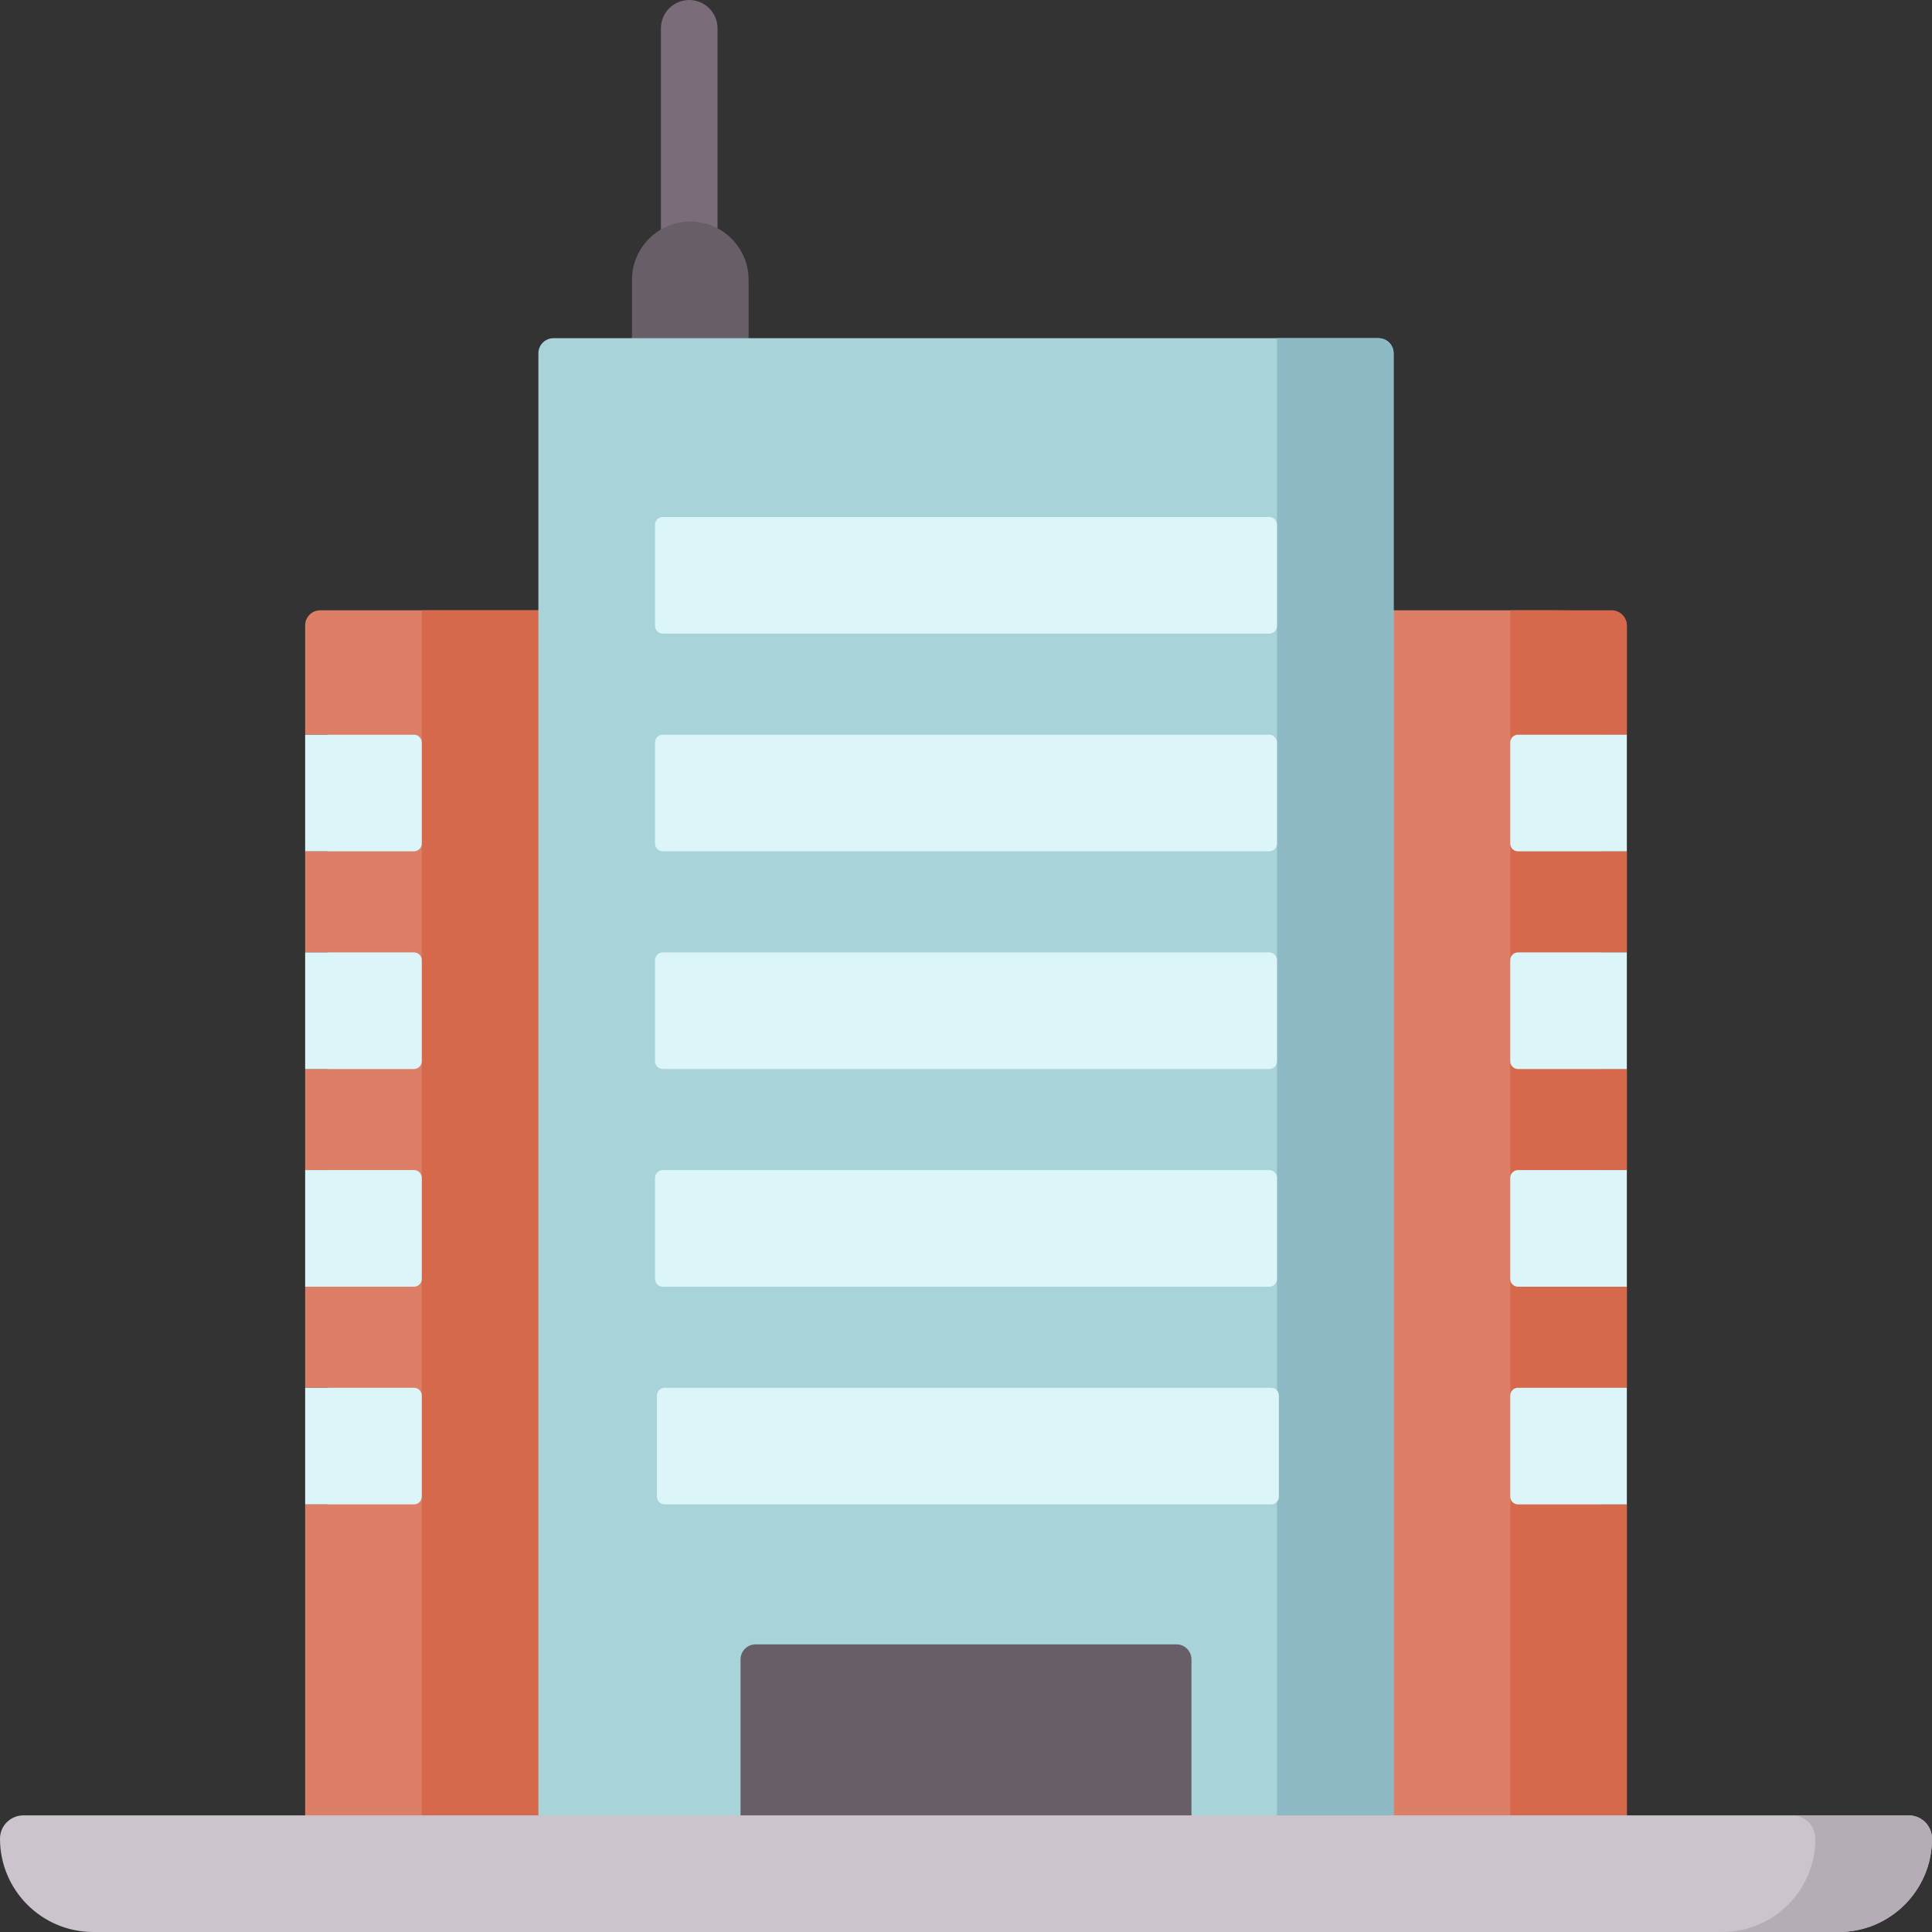<svg id="Capa_1" enable-background="new 0 0 512 512" height="512" viewBox="0 0 512 512" width="512" xmlns="http://www.w3.org/2000/svg"><rect x="0" y="0" width="512" height="512" fill="#333333" stroke="none"/><g><path d="m424.23 194.7v30.91h6.9v26.78h-6.9v30.91h6.9v26.78h-6.9v30.91h6.9v26.78h-6.9v30.91h6.9v92.28h-77.263v-329.22h57.81c17.663 0 19.453 1.79 19.453 4v28.96z" fill="#dd7f66"/><path d="m424.23 194.7v30.91h6.9v26.78h-6.9v30.91h6.9v26.78h-6.9v30.91h6.9v26.78h-6.9v30.91h6.9v92.28h-30.9v-329.22h26.9c2.21 0 4 1.79 4 4v28.96z" fill="#d6694b"/><path d="m431.131 225.61h-28.845c-1.138 0-2.06-.922-2.06-2.06v-26.785c0-1.138.922-2.06 2.06-2.06h28.845z" fill="#dcf5f8"/><path d="m431.131 283.3h-28.845c-1.138 0-2.06-.922-2.06-2.06v-26.785c0-1.138.922-2.06 2.06-2.06h28.845z" fill="#dcf5f8"/><path d="m431.131 340.99h-28.845c-1.138 0-2.06-.922-2.06-2.06v-26.785c0-1.138.922-2.06 2.06-2.06h28.845z" fill="#dcf5f8"/><path d="m431.131 398.68h-28.845c-1.138 0-2.06-.922-2.06-2.06v-26.785c0-1.138.922-2.06 2.06-2.06h28.845z" fill="#dcf5f8"/><path d="m151.769 161.74v329.22h-70.899v-92.28h6.08v-30.91h-6.08v-26.78h6.08v-30.91h-6.08v-26.78h6.08v-30.91h-6.08v-26.78h6.08v-30.91h-6.08v-28.96c0-2.21 1.79-4 4-4z" fill="#dd7f66"/><path d="m111.775 161.738h39.995v329.22h-39.995z" fill="#d6694b"/><path d="m109.714 225.61h-28.845v-30.905h28.845c1.138 0 2.06.922 2.06 2.06v26.785c.001 1.137-.922 2.06-2.06 2.06z" fill="#dcf5f8"/><path d="m109.714 283.3h-28.845v-30.905h28.845c1.138 0 2.06.922 2.06 2.06v26.785c.001 1.137-.922 2.06-2.06 2.06z" fill="#dcf5f8"/><path d="m109.714 340.99h-28.845v-30.905h28.845c1.138 0 2.06.922 2.06 2.06v26.785c.001 1.137-.922 2.06-2.06 2.06z" fill="#dcf5f8"/><path d="m109.714 398.68h-28.845v-30.905h28.845c1.138 0 2.06.922 2.06 2.06v26.785c.001 1.138-.922 2.06-2.06 2.06z" fill="#dcf5f8"/><path d="m182.648 0c-4.142 0-7.5 3.357-7.5 7.5v56.366c0 4.143 3.358 7.5 7.5 7.5s7.5-3.357 7.5-7.5v-56.366c0-4.143-3.357-7.5-7.5-7.5z" fill="#7a6d79"/><path d="m198.389 97.843h-30.905v-23.67c0-8.534 6.918-15.453 15.453-15.453 8.534 0 15.453 6.918 15.453 15.453v23.67z" fill="#685e68"/><path d="m369.32 490.958h-226.64v-397.332c0-2.209 1.791-4 4-4h218.64c2.209 0 4 1.791 4 4z" fill="#a8d3d8"/><path d="m338.414 89.626v401.332h30.905v-397.332c0-2.209-1.791-4-4-4z" fill="#8ebac5"/><g fill="#dcf5f8"><path d="m336.354 167.92h-160.708c-1.138 0-2.06-.922-2.06-2.06v-26.785c0-1.138.922-2.06 2.06-2.06h160.708c1.138 0 2.06.922 2.06 2.06v26.785c0 1.137-.922 2.06-2.06 2.06z"/><path d="m336.354 225.61h-160.708c-1.138 0-2.06-.922-2.06-2.06v-26.785c0-1.138.922-2.06 2.06-2.06h160.708c1.138 0 2.06.922 2.06 2.06v26.785c0 1.137-.922 2.06-2.06 2.06z"/><path d="m336.354 283.3h-160.708c-1.138 0-2.06-.922-2.06-2.06v-26.785c0-1.138.922-2.06 2.06-2.06h160.708c1.138 0 2.06.922 2.06 2.06v26.785c0 1.137-.922 2.06-2.06 2.06z"/><path d="m336.354 340.99h-160.708c-1.138 0-2.06-.922-2.06-2.06v-26.785c0-1.138.922-2.06 2.06-2.06h160.708c1.138 0 2.06.922 2.06 2.06v26.785c0 1.137-.922 2.06-2.06 2.06z"/><path d="m336.858 398.68h-160.709c-1.138 0-2.06-.922-2.06-2.06v-26.785c0-1.138.922-2.06 2.06-2.06h160.708c1.138 0 2.06.922 2.06 2.06v26.785c.001 1.138-.922 2.06-2.059 2.06z"/></g><path d="m315.75 490.958h-119.501v-51.191c0-2.209 1.791-4 4-4h111.501c2.209 0 4 1.791 4 4z" fill="#685e68"/><path d="m487.276 512h-462.552c-13.655 0-24.724-11.069-24.724-24.724 0-3.414 2.767-6.181 6.181-6.181h499.638c3.414 0 6.181 2.767 6.181 6.181 0 13.655-11.069 24.724-24.724 24.724z" fill="#cbc4cc"/><path d="m505.819 481.095h-30.905c3.414 0 6.181 2.767 6.181 6.181 0 13.655-11.069 24.724-24.724 24.724h30.905c13.655 0 24.724-11.069 24.724-24.724 0-3.414-2.767-6.181-6.181-6.181z" fill="#b5adb6"/></g></svg>